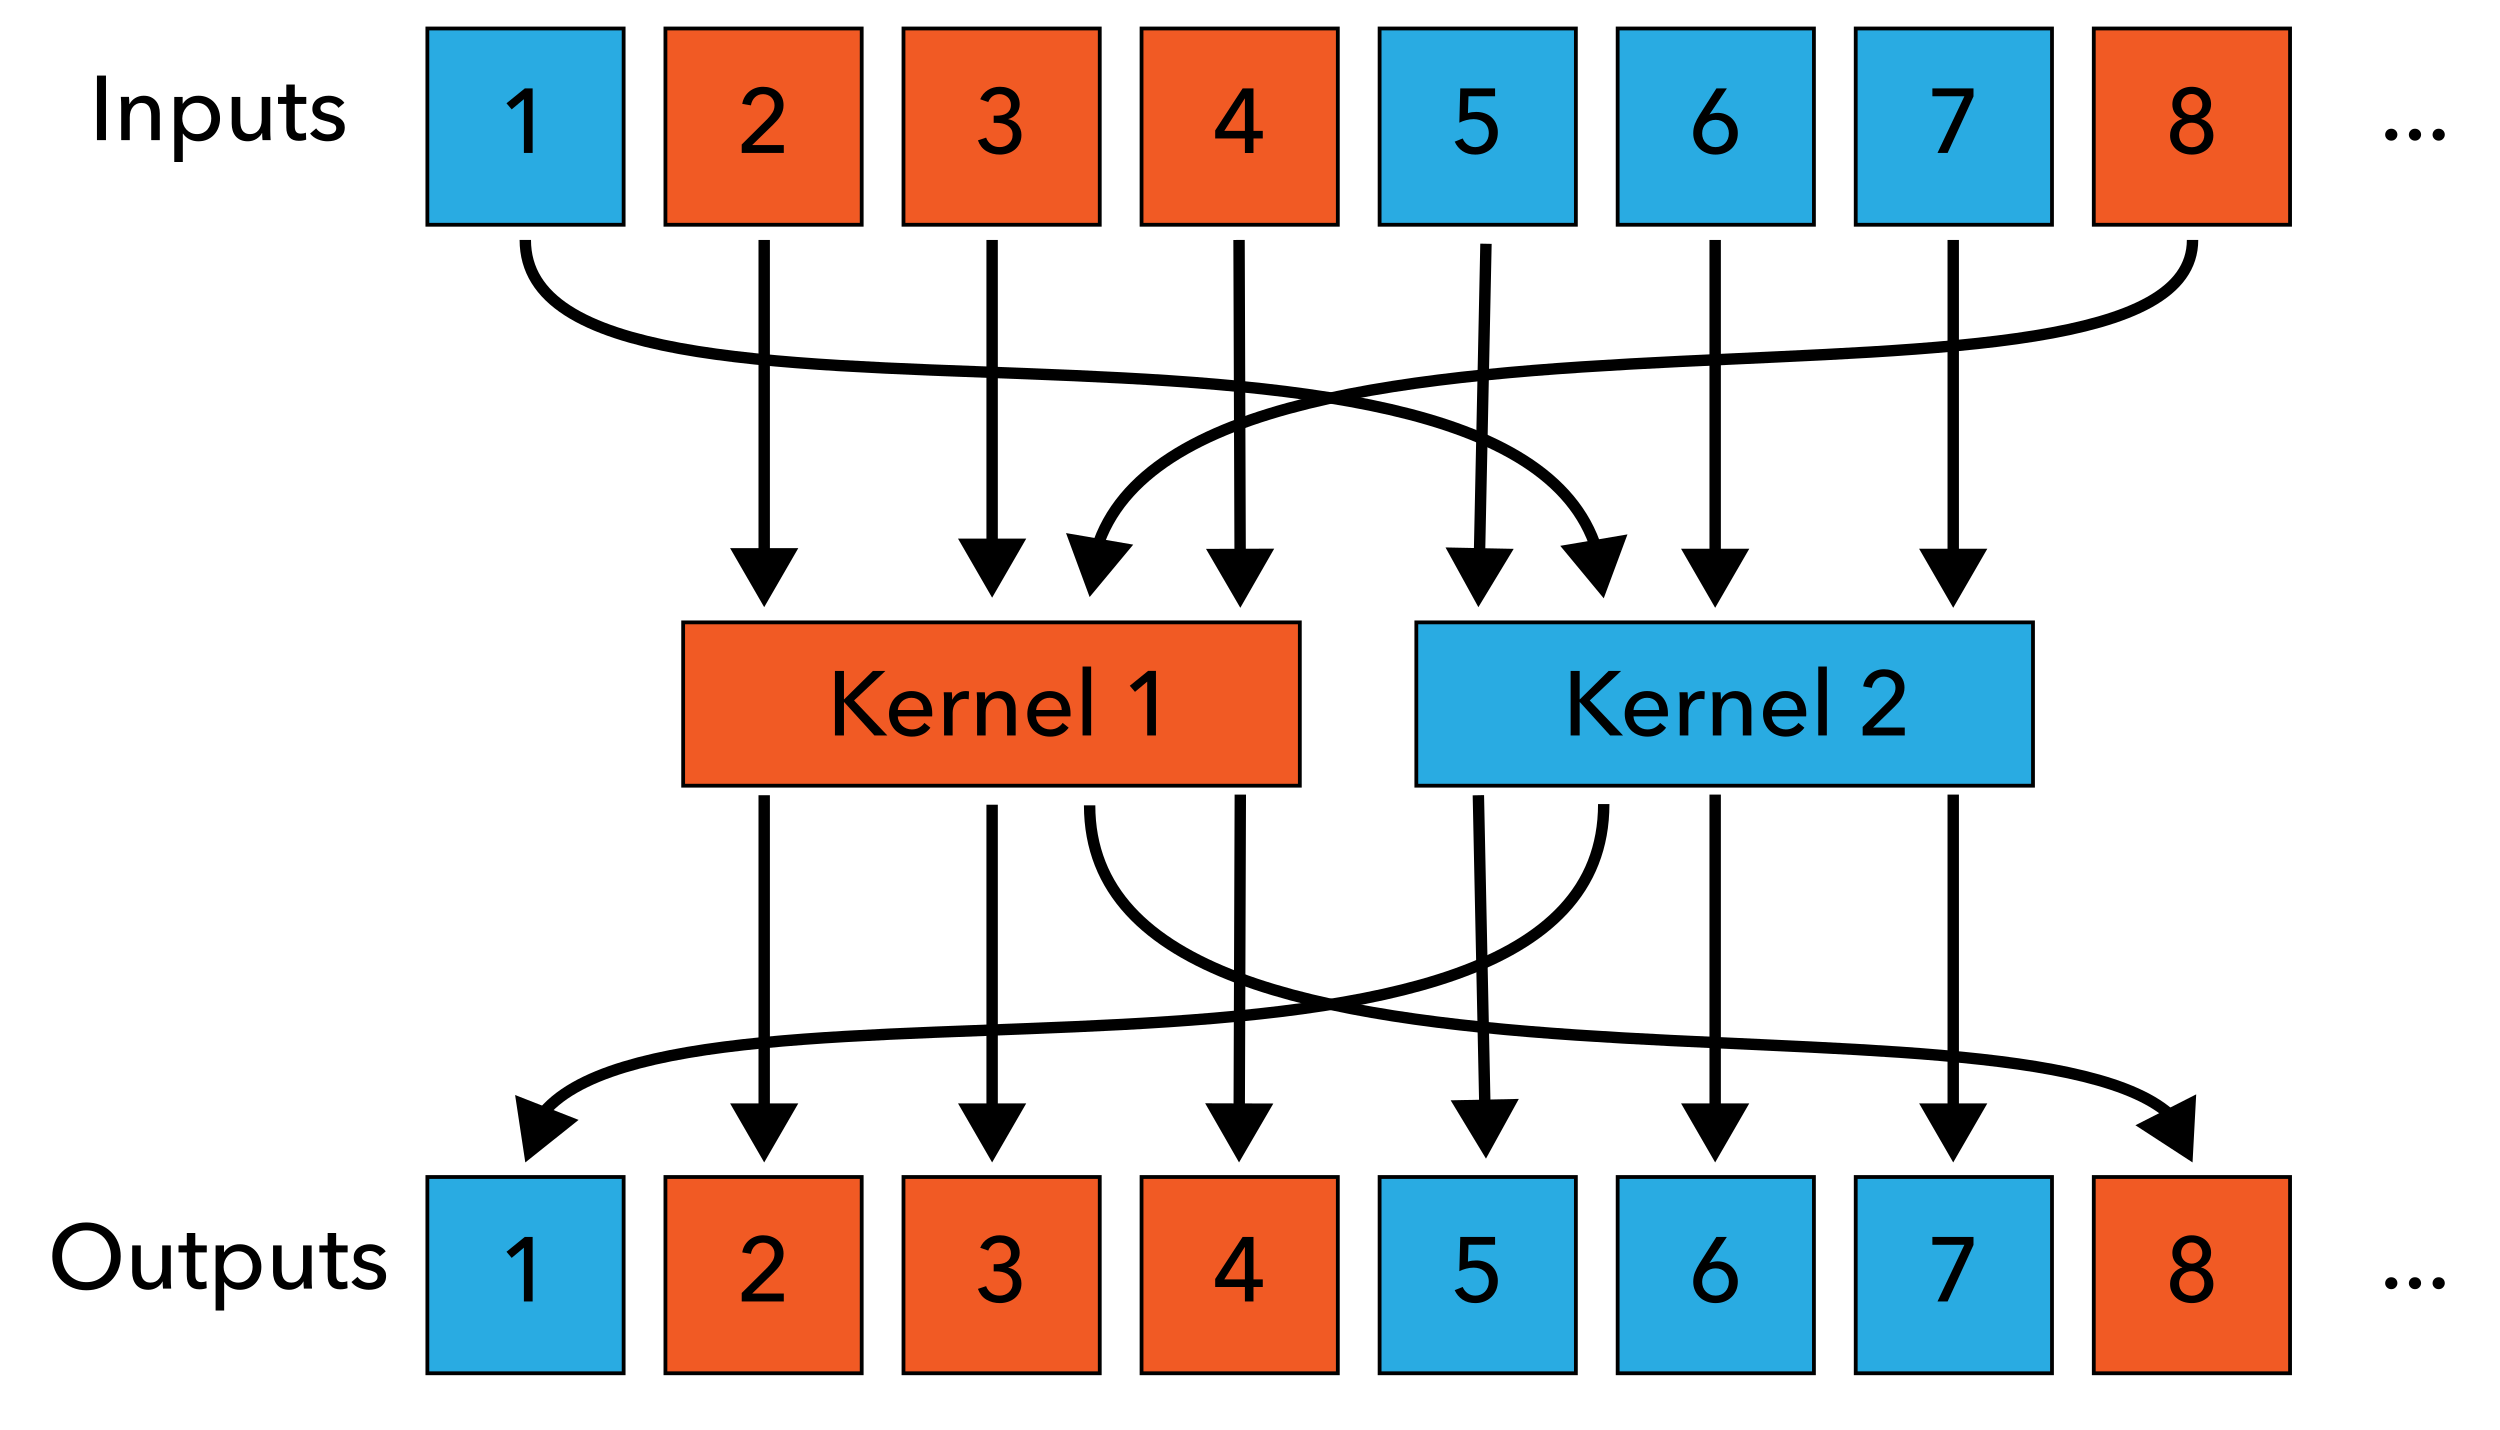 <svg xmlns="http://www.w3.org/2000/svg" xmlns:xlink="http://www.w3.org/1999/xlink" id="Layer_1" x="0" y="0" version="1.1" viewBox="0 0 1974.3 1129" style="enable-background:new 0 0 1974.3 1129" xml:space="preserve"><style type="text/css">.st0{fill:#29abe2}.st1{fill:#f15a24}.st2{fill:none;stroke:#000;stroke-width:9;stroke-miterlimit:10}</style><g><rect width="155" height="155" x="337.5" y="22.5" class="st0"/><path d="M491,24v152H339V24H491 M494,21H336v158h158V21L494,21z"/></g><g><path d="M420.64,120.8h-6.91V78.32l-9.65,8.06l-4.1-4.82l14.46-11.74h6.2V120.8z"/></g><g><rect width="155" height="155" x="525.5" y="22.5" class="st1"/><path d="M679,24v152H527V24H679 M682,21H524v158h158V21L682,21z"/></g><g><path d="M619.01,120.8h-33.26v-6.7l20.3-20.16c1.54-1.58,2.86-3.24,3.96-4.97c1.1-1.73,1.66-3.67,1.66-5.83 c0-1.34-0.24-2.56-0.72-3.64c-0.48-1.08-1.13-2-1.94-2.77c-0.82-0.77-1.78-1.36-2.88-1.76c-1.1-0.41-2.28-0.61-3.53-0.61 c-2.59,0-4.73,0.83-6.41,2.48c-1.68,1.66-2.74,3.78-3.17,6.37l-6.84-1.15c0.29-1.92,0.9-3.71,1.84-5.36 c0.94-1.66,2.12-3.1,3.56-4.32s3.11-2.17,5-2.84c1.9-0.67,3.92-1.01,6.08-1.01c2.11,0,4.14,0.31,6.08,0.94 c1.94,0.62,3.66,1.54,5.15,2.74c1.49,1.2,2.68,2.71,3.56,4.54c0.89,1.82,1.33,3.91,1.33,6.26c0,1.63-0.22,3.14-0.65,4.54 c-0.43,1.39-1.02,2.71-1.76,3.96c-0.74,1.25-1.62,2.44-2.63,3.56c-1.01,1.13-2.06,2.24-3.17,3.35l-16.56,16.13h24.98V120.8z"/></g><g><rect width="155" height="155" x="713.5" y="22.5" class="st1"/><path d="M867,24v152H715V24H867 M870,21H712v158h158V21L870,21z"/></g><g><path d="M784.76,91.35h2.23c1.44,0,2.84-0.13,4.21-0.4c1.37-0.27,2.58-0.72,3.64-1.37c1.06-0.65,1.91-1.53,2.56-2.64 s0.97-2.48,0.97-4.12c0-1.3-0.24-2.47-0.72-3.51c-0.48-1.04-1.14-1.92-1.98-2.64c-0.84-0.72-1.8-1.29-2.88-1.7 c-1.08-0.41-2.22-0.62-3.42-0.62c-2.16,0-4,0.55-5.51,1.66c-1.51,1.1-2.65,2.64-3.42,4.61l-6.34-2.23 c1.25-3.07,3.25-5.48,6.01-7.24c2.76-1.75,5.94-2.63,9.54-2.63c2.11,0,4.12,0.3,6.01,0.9c1.9,0.6,3.56,1.48,4.98,2.63 c1.42,1.15,2.55,2.6,3.38,4.33c0.83,1.73,1.25,3.73,1.25,5.98c0,1.44-0.23,2.79-0.68,4.04c-0.46,1.25-1.08,2.38-1.87,3.39 c-0.79,1.01-1.74,1.88-2.84,2.6c-1.1,0.72-2.3,1.25-3.6,1.59v0.14c1.49,0.29,2.87,0.79,4.14,1.51c1.27,0.72,2.36,1.62,3.28,2.7 c0.91,1.08,1.63,2.31,2.16,3.7c0.53,1.39,0.79,2.9,0.79,4.53c0,2.54-0.48,4.78-1.43,6.72c-0.95,1.94-2.21,3.56-3.78,4.85 c-1.57,1.29-3.39,2.28-5.45,2.95c-2.06,0.67-4.18,1.01-6.34,1.01c-4.03,0-7.58-0.91-10.66-2.74c-3.07-1.82-5.3-4.66-6.7-8.5 l6.48-2.16c0.77,2.21,2.08,4.01,3.92,5.4c1.85,1.39,4.12,2.09,6.8,2.09c1.3,0,2.56-0.2,3.78-0.61c1.22-0.41,2.31-1.02,3.28-1.84 c0.96-0.82,1.73-1.82,2.3-3.02c0.58-1.2,0.86-2.62,0.86-4.25c0-1.77-0.38-3.26-1.15-4.46c-0.77-1.2-1.76-2.17-2.99-2.92 c-1.22-0.74-2.6-1.27-4.14-1.58c-1.54-0.31-3.05-0.47-4.54-0.47h-2.16V91.35z"/></g><g><rect width="155" height="155" x="901.5" y="22.5" class="st1"/><path d="M1055,24v152H903V24H1055 M1058,21H900v158h158V21L1058,21z"/></g><g><path d="M989.9,103.37h7.34v5.98h-7.34v11.45h-6.77v-11.45h-23.47v-6.34l21.67-33.19h8.57V103.37z M983.13,77.81h-0.14 l-16.13,25.56h16.27V77.81z"/></g><g><rect width="155" height="155" x="1089.5" y="22.5" class="st0"/><path d="M1243,24v152h-152V24H1243 M1246,21h-158v158h158V21L1246,21z"/></g><g><path d="M1180.71,76.01h-21.02l-0.43,13.33c0.96-0.34,2.03-0.58,3.2-0.73c1.18-0.15,2.29-0.22,3.35-0.22c2.45,0,4.72,0.37,6.8,1.12 c2.09,0.75,3.89,1.82,5.4,3.21c1.51,1.4,2.7,3.09,3.56,5.09c0.86,2,1.3,4.22,1.3,6.67c0,2.69-0.46,5.12-1.37,7.29 c-0.91,2.16-2.16,4-3.74,5.52c-1.58,1.52-3.46,2.69-5.62,3.54c-2.16,0.84-4.51,1.26-7.06,1.26c-3.98,0-7.34-0.92-10.08-2.77 c-2.74-1.85-4.8-4.33-6.19-7.45l6.34-2.52c0.82,2.06,2.1,3.72,3.85,4.97c1.75,1.25,3.78,1.87,6.08,1.87c1.49,0,2.88-0.26,4.18-0.79 c1.29-0.53,2.42-1.27,3.38-2.23c0.96-0.96,1.72-2.11,2.27-3.46c0.55-1.34,0.83-2.83,0.83-4.46c0-1.92-0.32-3.59-0.97-5 c-0.65-1.42-1.53-2.58-2.63-3.49c-1.1-0.91-2.38-1.58-3.82-2.02s-2.95-0.65-4.54-0.65c-1.92,0-3.89,0.26-5.9,0.79 c-2.02,0.53-3.82,1.2-5.4,2.02l0.72-27.07h27.5V76.01z"/></g><g><rect width="155" height="155" x="1277.5" y="22.5" class="st0"/><path d="M1431,24v152h-152V24H1431 M1434,21h-158v158h158V21L1434,21z"/></g><g><path d="M1350.06,90.34l0.07,0.14c0.72-0.43,1.68-0.77,2.88-1.01c1.2-0.24,2.35-0.36,3.46-0.36c2.21,0,4.29,0.4,6.23,1.19 s3.64,1.9,5.08,3.31c1.44,1.42,2.57,3.11,3.38,5.08c0.82,1.97,1.22,4.1,1.22,6.41c0,2.54-0.44,4.86-1.33,6.95s-2.12,3.88-3.71,5.36 c-1.58,1.49-3.45,2.64-5.58,3.46c-2.14,0.82-4.45,1.22-6.95,1.22c-2.54,0-4.9-0.42-7.05-1.26c-2.16-0.84-4.02-2-5.58-3.49 c-1.56-1.49-2.79-3.26-3.67-5.33c-0.89-2.06-1.33-4.29-1.33-6.7c0-2.78,0.46-5.3,1.37-7.56c0.91-2.26,2.11-4.56,3.6-6.91 l13.32-21.02h8.28L1350.06,90.34z M1344.22,105.39c0,1.49,0.25,2.89,0.76,4.21c0.5,1.32,1.22,2.46,2.16,3.42 c0.94,0.96,2.05,1.73,3.35,2.3c1.3,0.58,2.74,0.86,4.32,0.86s3.01-0.26,4.29-0.79c1.27-0.53,2.38-1.28,3.31-2.27 c0.94-0.98,1.66-2.14,2.16-3.46c0.5-1.32,0.76-2.77,0.76-4.36c0-1.54-0.25-2.95-0.76-4.25s-1.2-2.42-2.09-3.38 c-0.89-0.96-1.98-1.7-3.28-2.23c-1.3-0.53-2.74-0.79-4.32-0.79s-3.04,0.26-4.36,0.79c-1.32,0.53-2.45,1.27-3.38,2.23 c-0.94,0.96-1.66,2.09-2.16,3.38C1344.48,102.37,1344.22,103.81,1344.22,105.39z"/></g><g><rect width="155" height="155" x="1465.5" y="22.5" class="st0"/><path d="M1619,24v152h-152V24H1619 M1622,21h-158v158h158V21L1622,21z"/></g><g><path d="M1558.51,76.16l-20.45,44.64h-7.99l21.24-44.78h-25.27v-6.19h32.47V76.16z"/></g><g><rect width="155" height="155" x="1653.5" y="22.5" class="st1"/><g><path d="M1807,24v152h-152V24H1807 M1810,21h-158v158h158V21L1810,21z"/></g></g><g><path d="M1738.3,93.94c1.34,0.34,2.6,0.9,3.78,1.69c1.18,0.79,2.2,1.74,3.06,2.84c0.87,1.1,1.55,2.38,2.05,3.82 s0.76,2.98,0.76,4.61c0,2.4-0.46,4.54-1.37,6.41c-0.91,1.87-2.15,3.46-3.71,4.75c-1.56,1.3-3.37,2.29-5.44,2.99 c-2.06,0.7-4.25,1.04-6.55,1.04c-2.3,0-4.5-0.35-6.59-1.04s-3.91-1.69-5.47-2.99c-1.56-1.3-2.8-2.88-3.71-4.75 c-0.91-1.87-1.37-4.01-1.37-6.41c0-1.68,0.25-3.24,0.76-4.68c0.5-1.44,1.2-2.71,2.09-3.82c0.89-1.1,1.92-2.03,3.1-2.77 c1.18-0.74,2.41-1.31,3.71-1.69V93.8c-2.3-0.82-4.19-2.21-5.65-4.18c-1.46-1.97-2.2-4.37-2.2-7.2c0-2.11,0.41-4.02,1.22-5.72 c0.82-1.7,1.92-3.17,3.31-4.39c1.39-1.22,3.01-2.16,4.86-2.81c1.85-0.65,3.83-0.97,5.94-0.97c2.06,0,4.03,0.32,5.9,0.97 c1.87,0.65,3.49,1.56,4.86,2.74c1.37,1.18,2.46,2.62,3.28,4.32c0.81,1.7,1.22,3.61,1.22,5.72c0,2.78-0.73,5.21-2.2,7.27 c-1.46,2.06-3.35,3.48-5.65,4.25V93.94z M1720.87,106.54c0,1.44,0.24,2.76,0.72,3.96c0.48,1.2,1.16,2.22,2.05,3.06 c0.89,0.84,1.94,1.5,3.17,1.98c1.22,0.48,2.58,0.72,4.07,0.72c1.44,0,2.77-0.24,4-0.72c1.22-0.48,2.27-1.14,3.13-1.98 c0.86-0.84,1.55-1.86,2.05-3.06c0.5-1.2,0.76-2.52,0.76-3.96c0-1.39-0.25-2.68-0.76-3.85c-0.5-1.18-1.19-2.2-2.05-3.06 c-0.86-0.86-1.91-1.54-3.13-2.02c-1.22-0.48-2.56-0.72-4-0.72c-1.44,0-2.77,0.24-4,0.72c-1.22,0.48-2.28,1.15-3.17,2.02 c-0.89,0.86-1.58,1.88-2.09,3.06C1721.12,103.87,1720.87,105.15,1720.87,106.54z M1722.46,82.6c0,1.16,0.21,2.24,0.62,3.25 c0.41,1.01,0.99,1.89,1.74,2.64s1.64,1.34,2.67,1.77c1.04,0.43,2.16,0.65,3.36,0.65c1.16,0,2.24-0.22,3.25-0.65s1.9-1.02,2.67-1.77 c0.77-0.75,1.37-1.63,1.81-2.64c0.43-1.01,0.65-2.1,0.65-3.25c0-1.21-0.23-2.33-0.69-3.36c-0.46-1.04-1.06-1.93-1.81-2.68 c-0.75-0.75-1.63-1.33-2.64-1.73c-1.01-0.41-2.1-0.62-3.25-0.62c-1.21,0-2.33,0.21-3.36,0.62c-1.04,0.41-1.93,0.99-2.67,1.73 s-1.33,1.64-1.74,2.68C1722.66,80.28,1722.46,81.4,1722.46,82.6z"/></g><g><path d="M83.69,110.66h-7.13V59.68h7.13V110.66z"/><path d="M101.84,76.53c0.1,0.86,0.17,1.84,0.22,2.92c0.05,1.08,0.07,1.98,0.07,2.7h0.22c0.43-0.91,1.02-1.76,1.76-2.56 c0.74-0.79,1.6-1.49,2.56-2.09c0.96-0.6,2.02-1.07,3.17-1.4c1.15-0.33,2.35-0.5,3.6-0.5c2.21,0,4.1,0.37,5.69,1.12 c1.58,0.75,2.9,1.74,3.96,2.99c1.06,1.25,1.84,2.71,2.34,4.39c0.5,1.68,0.76,3.48,0.76,5.4v21.17h-6.77V91.72 c0-1.39-0.11-2.71-0.32-3.96c-0.22-1.25-0.61-2.35-1.19-3.31c-0.58-0.96-1.37-1.73-2.38-2.3c-1.01-0.58-2.3-0.86-3.89-0.86 c-2.69,0-4.88,1.02-6.59,3.06c-1.7,2.04-2.56,4.76-2.56,8.17v18.14h-6.77V83.87c0-0.91-0.02-2.09-0.07-3.53 c-0.05-1.44-0.12-2.71-0.22-3.82H101.84z"/><path d="M144.39,127.94h-6.77V76.53h6.62v5.33h0.22c1.1-1.82,2.72-3.32,4.85-4.5c2.13-1.18,4.61-1.76,7.43-1.76 c2.54,0,4.85,0.46,6.93,1.37c2.08,0.91,3.88,2.18,5.39,3.82c1.51,1.63,2.67,3.54,3.48,5.72c0.81,2.18,1.22,4.52,1.22,7.02 c0,2.5-0.41,4.85-1.22,7.06c-0.81,2.21-1.96,4.13-3.45,5.76c-1.48,1.63-3.28,2.92-5.39,3.85c-2.11,0.94-4.48,1.4-7.11,1.4 c-2.44,0-4.74-0.53-6.9-1.58c-2.16-1.06-3.86-2.54-5.1-4.46h-0.22V127.94z M166.85,93.52c0-1.58-0.24-3.12-0.72-4.61 c-0.48-1.49-1.2-2.81-2.16-3.96c-0.96-1.15-2.15-2.06-3.56-2.74c-1.42-0.67-3.06-1.01-4.93-1.01c-1.73,0-3.3,0.34-4.72,1.01 c-1.42,0.67-2.63,1.58-3.64,2.74c-1.01,1.15-1.79,2.47-2.34,3.96c-0.55,1.49-0.83,3.05-0.83,4.68c0,1.63,0.28,3.19,0.83,4.68 c0.55,1.49,1.33,2.8,2.34,3.92c1.01,1.13,2.22,2.03,3.64,2.7c1.42,0.67,2.99,1.01,4.72,1.01c1.87,0,3.52-0.35,4.93-1.04 c1.42-0.7,2.6-1.62,3.56-2.77c0.96-1.15,1.68-2.47,2.16-3.96C166.61,96.64,166.85,95.11,166.85,93.52z"/><path d="M207.31,110.66c-0.1-0.86-0.17-1.84-0.22-2.92c-0.05-1.08-0.07-1.98-0.07-2.7h-0.14c-0.86,1.83-2.32,3.37-4.36,4.64 c-2.04,1.27-4.31,1.91-6.8,1.91c-2.21,0-4.12-0.36-5.72-1.08c-1.61-0.72-2.93-1.72-3.96-2.99c-1.03-1.27-1.8-2.75-2.3-4.43 c-0.5-1.68-0.76-3.48-0.76-5.4V76.53h6.77v18.86c0,1.39,0.11,2.73,0.32,4c0.22,1.27,0.61,2.39,1.19,3.35 c0.58,0.96,1.37,1.73,2.38,2.3c1.01,0.58,2.3,0.86,3.89,0.86c2.74,0,4.94-1.02,6.62-3.06c1.68-2.04,2.52-4.76,2.52-8.17V76.53h6.77 v26.78c0,0.91,0.02,2.09,0.07,3.53c0.05,1.44,0.12,2.71,0.22,3.82H207.31z"/><path d="M241.87,82.07h-9.07V99.8c0,2.06,0.38,3.53,1.15,4.41c0.77,0.89,1.99,1.33,3.67,1.33c0.62,0,1.3-0.07,2.02-0.2 c0.72-0.13,1.37-0.33,1.94-0.59l0.22,5.54c-0.82,0.29-1.72,0.52-2.7,0.68c-0.98,0.17-2,0.25-3.06,0.25c-3.22,0-5.68-0.89-7.38-2.66 c-1.7-1.78-2.56-4.44-2.56-7.99v-18.5h-6.55v-5.54h6.55v-9.79h6.7v9.79h9.07V82.07z"/><path d="M267.29,85.17c-0.77-1.25-1.85-2.27-3.24-3.06c-1.39-0.79-2.95-1.19-4.68-1.19c-0.77,0-1.54,0.08-2.3,0.25 c-0.77,0.17-1.45,0.43-2.05,0.79c-0.6,0.36-1.08,0.82-1.44,1.37c-0.36,0.55-0.54,1.24-0.54,2.05c0,1.44,0.65,2.51,1.94,3.2 c1.3,0.7,3.24,1.33,5.83,1.91c1.63,0.38,3.14,0.84,4.54,1.37c1.39,0.53,2.6,1.19,3.64,1.98c1.03,0.79,1.84,1.74,2.41,2.84 c0.58,1.1,0.86,2.4,0.86,3.89c0,2.02-0.38,3.72-1.15,5.11c-0.77,1.39-1.79,2.53-3.06,3.42c-1.27,0.89-2.72,1.52-4.36,1.91 c-1.63,0.38-3.31,0.58-5.04,0.58c-2.59,0-5.12-0.5-7.6-1.51c-2.47-1.01-4.52-2.54-6.16-4.61l4.82-4.1 c0.91,1.34,2.17,2.47,3.78,3.38c1.61,0.91,3.37,1.37,5.29,1.37c0.86,0,1.69-0.08,2.48-0.25c0.79-0.17,1.51-0.44,2.16-0.83 c0.65-0.38,1.16-0.89,1.55-1.51c0.38-0.62,0.58-1.42,0.58-2.38c0-1.58-0.76-2.76-2.27-3.53c-1.51-0.77-3.73-1.49-6.66-2.16 c-1.15-0.29-2.32-0.64-3.49-1.04c-1.18-0.41-2.24-0.97-3.2-1.69c-0.96-0.72-1.74-1.62-2.34-2.7c-0.6-1.08-0.9-2.41-0.9-4 c0-1.82,0.37-3.4,1.12-4.72c0.74-1.32,1.72-2.4,2.92-3.24c1.2-0.84,2.57-1.46,4.1-1.87c1.54-0.41,3.12-0.61,4.75-0.61 c2.45,0,4.81,0.48,7.09,1.44c2.28,0.96,4.04,2.35,5.29,4.18L267.29,85.17z"/></g><g><path d="M1893.26,106.34c0,1.25-0.46,2.35-1.37,3.31c-0.91,0.96-2.06,1.44-3.46,1.44c-1.34,0-2.48-0.47-3.42-1.4 s-1.4-2.03-1.4-3.28c0-1.3,0.46-2.41,1.37-3.35s2.06-1.4,3.46-1.4c1.39,0,2.54,0.46,3.46,1.37 C1892.81,103.94,1893.26,105.04,1893.26,106.34z"/><path d="M1911.98,106.34c0,1.25-0.46,2.35-1.37,3.31c-0.91,0.96-2.06,1.44-3.46,1.44c-1.34,0-2.48-0.47-3.42-1.4 s-1.4-2.03-1.4-3.28c0-1.3,0.46-2.41,1.37-3.35c0.91-0.94,2.06-1.4,3.46-1.4c1.39,0,2.54,0.46,3.46,1.37 C1911.53,103.94,1911.98,105.04,1911.98,106.34z"/><path d="M1930.7,106.34c0,1.25-0.46,2.35-1.37,3.31c-0.91,0.96-2.06,1.44-3.46,1.44c-1.34,0-2.48-0.47-3.42-1.4s-1.4-2.03-1.4-3.28 c0-1.3,0.46-2.41,1.37-3.35s2.06-1.4,3.46-1.4c1.39,0,2.54,0.46,3.46,1.37C1930.25,103.94,1930.7,105.04,1930.7,106.34z"/></g><g><path d="M1893.26,1013.34c0,1.25-0.46,2.35-1.37,3.31c-0.91,0.96-2.06,1.44-3.46,1.44c-1.34,0-2.48-0.47-3.42-1.4 c-0.94-0.94-1.4-2.03-1.4-3.28c0-1.3,0.46-2.41,1.37-3.35c0.91-0.94,2.06-1.4,3.46-1.4c1.39,0,2.54,0.46,3.46,1.37 C1892.81,1010.94,1893.26,1012.04,1893.26,1013.34z"/><path d="M1911.98,1013.34c0,1.25-0.46,2.35-1.37,3.31c-0.91,0.96-2.06,1.44-3.46,1.44c-1.34,0-2.48-0.47-3.42-1.4 c-0.94-0.94-1.4-2.03-1.4-3.28c0-1.3,0.46-2.41,1.37-3.35c0.91-0.94,2.06-1.4,3.46-1.4c1.39,0,2.54,0.46,3.46,1.37 C1911.53,1010.94,1911.98,1012.04,1911.98,1013.34z"/><path d="M1930.7,1013.34c0,1.25-0.46,2.35-1.37,3.31c-0.91,0.96-2.06,1.44-3.46,1.44c-1.34,0-2.48-0.47-3.42-1.4 c-0.94-0.94-1.4-2.03-1.4-3.28c0-1.3,0.46-2.41,1.37-3.35c0.91-0.94,2.06-1.4,3.46-1.4c1.39,0,2.54,0.46,3.46,1.37 C1930.25,1010.94,1930.7,1012.04,1930.7,1013.34z"/></g><g><rect width="487" height="129" x="1118.5" y="491.5" class="st0"/><g><path d="M1604,493v126h-484V493H1604 M1607,490h-490v132h490V490L1607,490z"/></g></g><g><path d="M1247.5,552.29h0.14l22.75-22.46h9.86l-24.77,23.33l26.28,27.65h-10.22l-23.9-26.35h-0.14v26.35h-7.13v-50.98h7.13V552.29z"/><path d="M1317.2,563.45c0,0.38,0,0.77,0,1.15c0,0.38-0.02,0.77-0.07,1.15h-27.14c0.05,1.43,0.37,2.78,0.97,4.04 c0.6,1.26,1.4,2.36,2.41,3.29s2.17,1.66,3.49,2.18c1.32,0.52,2.72,0.79,4.21,0.79c2.3,0,4.29-0.5,5.98-1.51 c1.68-1.01,3-2.23,3.96-3.67l4.75,3.82c-1.82,2.42-3.97,4.2-6.44,5.34c-2.47,1.14-5.22,1.71-8.24,1.71c-2.59,0-4.99-0.43-7.2-1.3 c-2.21-0.86-4.1-2.08-5.69-3.64c-1.58-1.56-2.83-3.44-3.74-5.65s-1.37-4.66-1.37-7.34c0-2.64,0.44-5.08,1.33-7.31 c0.89-2.23,2.13-4.14,3.71-5.72c1.59-1.58,3.46-2.82,5.63-3.71s4.5-1.33,7-1.33c2.5,0,4.77,0.41,6.82,1.22 c2.04,0.82,3.78,1.99,5.2,3.53c1.42,1.54,2.51,3.4,3.28,5.58S1317.2,560.71,1317.2,563.45z M1310.29,560.71 c-0.05-1.34-0.28-2.6-0.68-3.78c-0.41-1.18-1.01-2.2-1.8-3.06c-0.79-0.86-1.78-1.55-2.95-2.05c-1.18-0.5-2.56-0.76-4.14-0.76 c-1.44,0-2.8,0.25-4.07,0.76c-1.27,0.5-2.38,1.19-3.31,2.05c-0.94,0.87-1.71,1.88-2.3,3.06c-0.6,1.18-0.95,2.44-1.04,3.78H1310.29z"/><path d="M1326.49,550.49c-0.05-1.44-0.12-2.71-0.22-3.82h6.41c0.1,0.86,0.17,1.86,0.22,2.99c0.05,1.13,0.07,2.05,0.07,2.77h0.22 c0.96-2.02,2.36-3.64,4.21-4.86c1.85-1.22,3.92-1.84,6.23-1.84c1.06,0,1.94,0.1,2.66,0.29l-0.29,6.26 c-0.96-0.24-1.99-0.36-3.1-0.36c-1.63,0-3.05,0.3-4.25,0.9c-1.2,0.6-2.2,1.4-2.99,2.41c-0.79,1.01-1.38,2.17-1.76,3.49 c-0.38,1.32-0.58,2.7-0.58,4.14v17.93h-6.77v-26.78C1326.56,553.1,1326.53,551.93,1326.49,550.49z"/><path d="M1358.74,546.67c0.1,0.86,0.17,1.84,0.22,2.92s0.07,1.98,0.07,2.7h0.22c0.43-0.91,1.02-1.76,1.76-2.55 c0.74-0.79,1.6-1.49,2.56-2.09c0.96-0.6,2.02-1.07,3.17-1.4s2.35-0.5,3.6-0.5c2.21,0,4.1,0.37,5.69,1.12 c1.58,0.75,2.9,1.74,3.96,2.99c1.05,1.25,1.84,2.71,2.34,4.39s0.76,3.48,0.76,5.4v21.17h-6.77v-18.94c0-1.39-0.11-2.71-0.32-3.96 c-0.22-1.25-0.61-2.35-1.19-3.31c-0.58-0.96-1.37-1.73-2.38-2.3c-1.01-0.58-2.3-0.86-3.89-0.86c-2.69,0-4.88,1.02-6.59,3.06 c-1.7,2.04-2.55,4.76-2.55,8.17v18.14h-6.77v-26.78c0-0.91-0.02-2.09-0.07-3.53c-0.05-1.44-0.12-2.71-0.22-3.82H1358.74z"/><path d="M1426.42,563.45c0,0.38,0,0.77,0,1.15c0,0.38-0.02,0.77-0.07,1.15h-27.14c0.05,1.43,0.37,2.78,0.97,4.04 c0.6,1.26,1.4,2.36,2.41,3.29s2.17,1.66,3.49,2.18c1.32,0.52,2.72,0.79,4.21,0.79c2.3,0,4.29-0.5,5.98-1.51 c1.68-1.01,3-2.23,3.96-3.67l4.75,3.82c-1.82,2.42-3.97,4.2-6.44,5.34c-2.47,1.14-5.22,1.71-8.24,1.71c-2.59,0-4.99-0.43-7.2-1.3 c-2.21-0.86-4.1-2.08-5.69-3.64c-1.58-1.56-2.83-3.44-3.74-5.65s-1.37-4.66-1.37-7.34c0-2.64,0.44-5.08,1.33-7.31 c0.89-2.23,2.13-4.14,3.71-5.72c1.59-1.58,3.46-2.82,5.63-3.71s4.5-1.33,7-1.33c2.5,0,4.77,0.41,6.82,1.22 c2.04,0.82,3.78,1.99,5.2,3.53c1.42,1.54,2.51,3.4,3.28,5.58S1426.42,560.71,1426.42,563.45z M1419.51,560.71 c-0.05-1.34-0.28-2.6-0.68-3.78c-0.41-1.18-1.01-2.2-1.8-3.06c-0.79-0.86-1.78-1.55-2.95-2.05c-1.18-0.5-2.56-0.76-4.14-0.76 c-1.44,0-2.8,0.25-4.07,0.76c-1.27,0.5-2.38,1.19-3.31,2.05c-0.94,0.87-1.71,1.88-2.3,3.06c-0.6,1.18-0.95,2.44-1.04,3.78H1419.51z"/><path d="M1442.69,580.8h-6.77v-54.43h6.77V580.8z"/><path d="M1504.25,580.8h-33.26v-6.7l20.3-20.16c1.54-1.58,2.86-3.24,3.96-4.97c1.1-1.73,1.66-3.67,1.66-5.83 c0-1.34-0.24-2.56-0.72-3.64c-0.48-1.08-1.13-2-1.94-2.77c-0.82-0.77-1.78-1.36-2.88-1.76c-1.1-0.41-2.28-0.61-3.53-0.61 c-2.59,0-4.73,0.83-6.41,2.48c-1.68,1.66-2.74,3.78-3.17,6.37l-6.84-1.15c0.29-1.92,0.9-3.71,1.84-5.37 c0.94-1.66,2.12-3.1,3.56-4.32c1.44-1.22,3.11-2.17,5-2.84c1.9-0.67,3.92-1.01,6.08-1.01c2.11,0,4.14,0.31,6.08,0.94 c1.94,0.62,3.66,1.54,5.15,2.74c1.49,1.2,2.67,2.71,3.56,4.54c0.89,1.82,1.33,3.91,1.33,6.26c0,1.63-0.22,3.14-0.65,4.54 c-0.43,1.39-1.02,2.71-1.76,3.96c-0.75,1.25-1.62,2.44-2.63,3.56c-1.01,1.13-2.06,2.25-3.17,3.35l-16.56,16.13h24.98V580.8z"/></g><g><g><path d="M414.84,189.5c0,191,772.86,9.03,846.1,244.64" class="st2"/><g><polygon points="1232.15 431.04 1266.5 472.5 1285.24 422.02"/></g></g></g><g><g><line x1="1173.5" x2="1168.31" y1="192.5" y2="440.76" class="st2"/><g><polygon points="1141.55 432.32 1167.5 479.5 1195.39 433.44"/></g></g></g><g><g><line x1="1354.5" x2="1354.5" y1="189.5" y2="441.25" class="st2"/><g><polygon points="1327.57 433.37 1354.5 480 1381.43 433.37"/></g></g></g><g><g><line x1="1542.5" x2="1542.5" y1="189.5" y2="441.25" class="st2"/><g><polygon points="1515.57 433.37 1542.5 480 1569.43 433.37"/></g></g></g><g><g><line x1="603.5" x2="603.5" y1="189.5" y2="440.75" class="st2"/><g><polygon points="576.57 432.87 603.5 479.5 630.43 432.87"/></g></g></g><g><g><line x1="783.5" x2="783.5" y1="189.5" y2="433.25" class="st2"/><g><polygon points="756.57 425.37 783.5 472 810.43 425.37"/></g></g></g><g><g><line x1="978.5" x2="979.37" y1="189.5" y2="441.25" class="st2"/><g><polygon points="952.41 433.46 979.5 480 1006.27 433.28"/></g></g></g><g><g><path d="M1731.5,189.5c0,168.65-790.76,5.93-865.37,243.66" class="st2"/><g><polygon points="841.86 420.98 860.5 471.5 894.93 430.1"/></g></g></g><g><rect width="487" height="129" x="539.5" y="491.5" class="st1"/><path d="M1025,493v126H541V493H1025 M1028,490H538v132h490V490L1028,490z"/></g><g><path d="M666.5,552.29h0.14l22.75-22.46h9.86l-24.77,23.33l26.28,27.65h-10.22l-23.9-26.35h-0.14v26.35h-7.13v-50.98h7.13V552.29z"/><path d="M736.2,563.45c0,0.38,0,0.77,0,1.15c0,0.38-0.02,0.77-0.07,1.15h-27.14c0.05,1.43,0.37,2.78,0.97,4.04 c0.6,1.26,1.4,2.36,2.41,3.29s2.17,1.66,3.49,2.18c1.32,0.52,2.72,0.79,4.21,0.79c2.3,0,4.29-0.5,5.98-1.51 c1.68-1.01,3-2.23,3.96-3.67l4.75,3.82c-1.82,2.42-3.97,4.2-6.44,5.34c-2.47,1.14-5.22,1.71-8.24,1.71c-2.59,0-4.99-0.43-7.2-1.3 c-2.21-0.86-4.1-2.08-5.69-3.64c-1.58-1.56-2.83-3.44-3.74-5.65c-0.91-2.21-1.37-4.66-1.37-7.34c0-2.64,0.44-5.08,1.33-7.31 c0.89-2.23,2.13-4.14,3.72-5.72c1.59-1.58,3.46-2.82,5.63-3.71s4.5-1.33,7-1.33c2.5,0,4.77,0.41,6.82,1.22 c2.04,0.82,3.78,1.99,5.2,3.53c1.42,1.54,2.51,3.4,3.28,5.58S736.2,560.71,736.2,563.45z M729.29,560.71 c-0.05-1.34-0.28-2.6-0.68-3.78c-0.41-1.18-1.01-2.2-1.8-3.06c-0.79-0.86-1.78-1.55-2.95-2.05c-1.18-0.5-2.56-0.76-4.14-0.76 c-1.44,0-2.8,0.25-4.07,0.76c-1.27,0.5-2.38,1.19-3.31,2.05c-0.94,0.87-1.7,1.88-2.3,3.06c-0.6,1.18-0.95,2.44-1.04,3.78H729.29z"/><path d="M745.49,550.49c-0.05-1.44-0.12-2.71-0.22-3.82h6.41c0.1,0.86,0.17,1.86,0.22,2.99c0.05,1.13,0.07,2.05,0.07,2.77h0.22 c0.96-2.02,2.36-3.64,4.21-4.86c1.85-1.22,3.92-1.84,6.23-1.84c1.06,0,1.94,0.1,2.66,0.29l-0.29,6.26 c-0.96-0.24-1.99-0.36-3.1-0.36c-1.63,0-3.05,0.3-4.25,0.9c-1.2,0.6-2.2,1.4-2.99,2.41s-1.38,2.17-1.76,3.49 c-0.38,1.32-0.58,2.7-0.58,4.14v17.93h-6.77v-26.78C745.56,553.1,745.53,551.93,745.49,550.49z"/><path d="M777.74,546.67c0.1,0.86,0.17,1.84,0.22,2.92c0.05,1.08,0.07,1.98,0.07,2.7h0.22c0.43-0.91,1.02-1.76,1.76-2.55 c0.74-0.79,1.6-1.49,2.56-2.09c0.96-0.6,2.02-1.07,3.17-1.4c1.15-0.34,2.35-0.5,3.6-0.5c2.21,0,4.1,0.37,5.69,1.12 c1.58,0.75,2.9,1.74,3.96,2.99c1.06,1.25,1.84,2.71,2.34,4.39c0.5,1.68,0.76,3.48,0.76,5.4v21.17h-6.77v-18.94 c0-1.39-0.11-2.71-0.32-3.96c-0.22-1.25-0.61-2.35-1.19-3.31c-0.58-0.96-1.37-1.73-2.38-2.3c-1.01-0.58-2.3-0.86-3.89-0.86 c-2.69,0-4.88,1.02-6.59,3.06c-1.7,2.04-2.56,4.76-2.56,8.17v18.14h-6.77v-26.78c0-0.91-0.02-2.09-0.07-3.53 c-0.05-1.44-0.12-2.71-0.22-3.82H777.74z"/><path d="M845.42,563.45c0,0.38,0,0.77,0,1.15c0,0.38-0.02,0.77-0.07,1.15H818.2c0.05,1.43,0.37,2.78,0.97,4.04 c0.6,1.26,1.4,2.36,2.41,3.29s2.17,1.66,3.49,2.18c1.32,0.52,2.72,0.79,4.21,0.79c2.3,0,4.29-0.5,5.98-1.51 c1.68-1.01,3-2.23,3.96-3.67l4.75,3.82c-1.82,2.42-3.97,4.2-6.44,5.34c-2.47,1.14-5.22,1.71-8.24,1.71c-2.59,0-4.99-0.43-7.2-1.3 c-2.21-0.86-4.1-2.08-5.69-3.64c-1.58-1.56-2.83-3.44-3.74-5.65c-0.91-2.21-1.37-4.66-1.37-7.34c0-2.64,0.44-5.08,1.33-7.31 c0.89-2.23,2.13-4.14,3.72-5.72c1.59-1.58,3.46-2.82,5.63-3.71s4.5-1.33,7-1.33c2.5,0,4.77,0.41,6.82,1.22 c2.04,0.82,3.78,1.99,5.2,3.53c1.42,1.54,2.51,3.4,3.28,5.58S845.42,560.71,845.42,563.45z M838.51,560.71 c-0.05-1.34-0.28-2.6-0.68-3.78c-0.41-1.18-1.01-2.2-1.8-3.06c-0.79-0.86-1.78-1.55-2.95-2.05c-1.18-0.5-2.56-0.76-4.14-0.76 c-1.44,0-2.8,0.25-4.07,0.76c-1.27,0.5-2.38,1.19-3.31,2.05c-0.94,0.87-1.7,1.88-2.3,3.06c-0.6,1.18-0.95,2.44-1.04,3.78H838.51z"/><path d="M861.69,580.8h-6.77v-54.43h6.77V580.8z"/><path d="M912.88,580.8h-6.91v-42.48l-9.65,8.06l-4.1-4.82l14.46-11.74h6.2V580.8z"/></g><g><rect width="155" height="155" x="337.5" y="929.5" class="st0"/><path d="M491,931v152H339V931H491 M494,928H336v158h158V928L494,928z"/></g><g><path d="M420.64,1027.8h-6.91v-42.48l-9.65,8.06l-4.1-4.82l14.46-11.74h6.2V1027.8z"/></g><g><rect width="155" height="155" x="525.5" y="929.5" class="st1"/><path d="M679,931v152H527V931H679 M682,928H524v158h158V928L682,928z"/></g><g><path d="M619.01,1027.8h-33.26v-6.7l20.3-20.16c1.54-1.58,2.86-3.24,3.96-4.97c1.1-1.73,1.66-3.67,1.66-5.83 c0-1.34-0.24-2.56-0.72-3.64c-0.48-1.08-1.13-2-1.94-2.77c-0.82-0.77-1.78-1.36-2.88-1.76c-1.1-0.41-2.28-0.61-3.53-0.61 c-2.59,0-4.73,0.83-6.41,2.48c-1.68,1.66-2.74,3.78-3.17,6.37l-6.84-1.15c0.29-1.92,0.9-3.71,1.84-5.37 c0.94-1.66,2.12-3.1,3.56-4.32s3.11-2.17,5-2.84c1.9-0.67,3.92-1.01,6.08-1.01c2.11,0,4.14,0.31,6.08,0.94 c1.94,0.62,3.66,1.54,5.15,2.74c1.49,1.2,2.68,2.71,3.56,4.54c0.89,1.82,1.33,3.91,1.33,6.26c0,1.63-0.22,3.14-0.65,4.54 c-0.43,1.39-1.02,2.71-1.76,3.96c-0.74,1.25-1.62,2.44-2.63,3.56c-1.01,1.13-2.06,2.25-3.17,3.35l-16.56,16.13h24.98V1027.8z"/></g><g><rect width="155" height="155" x="713.5" y="929.5" class="st1"/><path d="M867,931v152H715V931H867 M870,928H712v158h158V928L870,928z"/></g><g><path d="M784.76,998.35h2.23c1.44,0,2.84-0.13,4.21-0.4c1.37-0.27,2.58-0.72,3.64-1.37c1.06-0.65,1.91-1.53,2.56-2.64 s0.97-2.48,0.97-4.12c0-1.3-0.24-2.47-0.72-3.51c-0.48-1.04-1.14-1.92-1.98-2.64c-0.84-0.72-1.8-1.29-2.88-1.7 c-1.08-0.41-2.22-0.62-3.42-0.62c-2.16,0-4,0.55-5.51,1.66c-1.51,1.11-2.65,2.64-3.42,4.61l-6.34-2.23 c1.25-3.07,3.25-5.48,6.01-7.24c2.76-1.75,5.94-2.63,9.54-2.63c2.11,0,4.12,0.3,6.01,0.9c1.9,0.6,3.56,1.48,4.98,2.63 c1.42,1.15,2.55,2.59,3.38,4.33s1.25,3.73,1.25,5.99c0,1.44-0.23,2.79-0.68,4.04c-0.46,1.25-1.08,2.38-1.87,3.39 s-1.74,1.88-2.84,2.6c-1.1,0.72-2.3,1.25-3.6,1.59v0.14c1.49,0.29,2.87,0.79,4.14,1.51c1.27,0.72,2.36,1.62,3.28,2.7 c0.91,1.08,1.63,2.31,2.16,3.7c0.53,1.39,0.79,2.9,0.79,4.53c0,2.54-0.48,4.78-1.43,6.72c-0.95,1.94-2.21,3.56-3.78,4.85 c-1.57,1.29-3.39,2.28-5.45,2.95c-2.06,0.67-4.18,1.01-6.34,1.01c-4.03,0-7.58-0.91-10.66-2.74c-3.07-1.82-5.3-4.65-6.7-8.5 l6.48-2.16c0.77,2.21,2.08,4.01,3.92,5.4c1.85,1.39,4.12,2.09,6.8,2.09c1.3,0,2.56-0.2,3.78-0.61c1.22-0.41,2.31-1.02,3.28-1.84 c0.96-0.82,1.73-1.82,2.3-3.02c0.58-1.2,0.86-2.62,0.86-4.25c0-1.77-0.38-3.26-1.15-4.46c-0.77-1.2-1.76-2.17-2.99-2.92 c-1.22-0.74-2.6-1.27-4.14-1.58c-1.54-0.31-3.05-0.47-4.54-0.47h-2.16V998.35z"/></g><g><rect width="155" height="155" x="901.5" y="929.5" class="st1"/><path d="M1055,931v152H903V931H1055 M1058,928H900v158h158V928L1058,928z"/></g><g><path d="M989.9,1010.37h7.34v5.98h-7.34v11.45h-6.77v-11.45h-23.47v-6.34l21.67-33.19h8.57V1010.37z M983.13,984.81h-0.14 l-16.13,25.56h16.27V984.81z"/></g><g><rect width="155" height="155" x="1089.5" y="929.5" class="st0"/><path d="M1243,931v152h-152V931H1243 M1246,928h-158v158h158V928L1246,928z"/></g><g><path d="M1180.71,983.01h-21.02l-0.43,13.33c0.96-0.34,2.03-0.58,3.2-0.73c1.18-0.15,2.29-0.22,3.35-0.22 c2.45,0,4.72,0.37,6.8,1.12c2.09,0.75,3.89,1.82,5.4,3.21c1.51,1.4,2.7,3.09,3.56,5.09s1.3,4.22,1.3,6.67 c0,2.69-0.46,5.12-1.37,7.29c-0.91,2.17-2.16,4-3.74,5.52s-3.46,2.69-5.62,3.54c-2.16,0.84-4.51,1.26-7.06,1.26 c-3.98,0-7.34-0.92-10.08-2.77c-2.74-1.85-4.8-4.33-6.19-7.45l6.34-2.52c0.82,2.06,2.1,3.72,3.85,4.97 c1.75,1.25,3.78,1.87,6.08,1.87c1.49,0,2.88-0.26,4.18-0.79c1.29-0.53,2.42-1.27,3.38-2.23c0.96-0.96,1.72-2.11,2.27-3.46 c0.55-1.34,0.83-2.83,0.83-4.46c0-1.92-0.32-3.59-0.97-5c-0.65-1.42-1.53-2.58-2.63-3.49s-2.38-1.58-3.82-2.02 c-1.44-0.43-2.95-0.65-4.54-0.65c-1.92,0-3.89,0.26-5.9,0.79c-2.02,0.53-3.82,1.2-5.4,2.02l0.72-27.07h27.5V983.01z"/></g><g><rect width="155" height="155" x="1277.5" y="929.5" class="st0"/><path d="M1431,931v152h-152V931H1431 M1434,928h-158v158h158V928L1434,928z"/></g><g><path d="M1350.06,997.34l0.07,0.14c0.72-0.43,1.68-0.77,2.88-1.01c1.2-0.24,2.35-0.36,3.46-0.36c2.21,0,4.29,0.4,6.23,1.19 s3.64,1.9,5.08,3.31c1.44,1.42,2.57,3.11,3.38,5.08c0.82,1.97,1.22,4.1,1.22,6.41c0,2.54-0.44,4.86-1.33,6.95s-2.12,3.88-3.71,5.36 c-1.58,1.49-3.45,2.64-5.58,3.46c-2.14,0.82-4.45,1.22-6.95,1.22c-2.54,0-4.9-0.42-7.05-1.26c-2.16-0.84-4.02-2-5.58-3.49 c-1.56-1.49-2.79-3.26-3.67-5.33c-0.89-2.06-1.33-4.29-1.33-6.7c0-2.78,0.46-5.3,1.37-7.56c0.91-2.26,2.11-4.56,3.6-6.91 l13.32-21.02h8.28L1350.06,997.34z M1344.22,1012.39c0,1.49,0.25,2.89,0.76,4.21c0.5,1.32,1.22,2.46,2.16,3.42 c0.94,0.96,2.05,1.73,3.35,2.3s2.74,0.86,4.32,0.86s3.01-0.26,4.29-0.79c1.27-0.53,2.38-1.28,3.31-2.27 c0.94-0.98,1.66-2.14,2.16-3.46s0.76-2.77,0.76-4.36c0-1.54-0.25-2.95-0.76-4.25c-0.5-1.3-1.2-2.42-2.09-3.38 c-0.89-0.96-1.98-1.7-3.28-2.23c-1.3-0.53-2.74-0.79-4.32-0.79s-3.04,0.26-4.36,0.79c-1.32,0.53-2.45,1.27-3.38,2.23 c-0.94,0.96-1.66,2.09-2.16,3.38C1344.48,1009.37,1344.22,1010.81,1344.22,1012.39z"/></g><g><rect width="155" height="155" x="1465.5" y="929.5" class="st0"/><path d="M1619,931v152h-152V931H1619 M1622,928h-158v158h158V928L1622,928z"/></g><g><path d="M1558.51,983.16l-20.45,44.64h-7.99l21.24-44.78h-25.27v-6.19h32.47V983.16z"/></g><g><rect width="155" height="155" x="1653.5" y="929.5" class="st1"/><g><path d="M1807,931v152h-152V931H1807 M1810,928h-158v158h158V928L1810,928z"/></g></g><g><path d="M1738.3,1000.94c1.34,0.34,2.6,0.9,3.78,1.69c1.18,0.79,2.2,1.74,3.06,2.84c0.87,1.1,1.55,2.38,2.05,3.82 s0.76,2.98,0.76,4.61c0,2.4-0.46,4.54-1.37,6.41c-0.91,1.87-2.15,3.46-3.71,4.75c-1.56,1.29-3.37,2.29-5.44,2.99 c-2.06,0.7-4.25,1.04-6.55,1.04c-2.3,0-4.5-0.35-6.59-1.04s-3.91-1.69-5.47-2.99c-1.56-1.3-2.8-2.88-3.71-4.75 c-0.91-1.87-1.37-4.01-1.37-6.41c0-1.68,0.25-3.24,0.76-4.68c0.5-1.44,1.2-2.71,2.09-3.82c0.89-1.1,1.92-2.03,3.1-2.77 c1.18-0.74,2.41-1.31,3.71-1.69v-0.14c-2.3-0.82-4.19-2.21-5.65-4.18c-1.46-1.97-2.2-4.37-2.2-7.2c0-2.11,0.41-4.02,1.22-5.72 c0.82-1.7,1.92-3.17,3.31-4.39c1.39-1.22,3.01-2.16,4.86-2.81c1.85-0.65,3.83-0.97,5.94-0.97c2.06,0,4.03,0.32,5.9,0.97 s3.49,1.56,4.86,2.74s2.46,2.62,3.28,4.32c0.81,1.7,1.22,3.61,1.22,5.72c0,2.79-0.73,5.21-2.2,7.27c-1.46,2.06-3.35,3.48-5.65,4.25 V1000.94z M1720.87,1013.54c0,1.44,0.24,2.76,0.72,3.96c0.48,1.2,1.16,2.22,2.05,3.06c0.89,0.84,1.94,1.5,3.17,1.98 c1.22,0.48,2.58,0.72,4.07,0.72c1.44,0,2.77-0.24,4-0.72c1.22-0.48,2.27-1.14,3.13-1.98c0.86-0.84,1.55-1.86,2.05-3.06 c0.5-1.2,0.76-2.52,0.76-3.96c0-1.39-0.25-2.67-0.76-3.85c-0.5-1.18-1.19-2.2-2.05-3.06c-0.86-0.86-1.91-1.54-3.13-2.02 c-1.22-0.48-2.56-0.72-4-0.72c-1.44,0-2.77,0.24-4,0.72c-1.22,0.48-2.28,1.15-3.17,2.02s-1.58,1.88-2.09,3.06 C1721.12,1010.87,1720.87,1012.15,1720.87,1013.54z M1722.46,989.6c0,1.16,0.21,2.24,0.62,3.25c0.41,1.01,0.99,1.89,1.74,2.64 c0.75,0.75,1.64,1.34,2.67,1.77c1.04,0.43,2.16,0.65,3.36,0.65c1.16,0,2.24-0.22,3.25-0.65s1.9-1.03,2.67-1.77 c0.77-0.75,1.37-1.63,1.81-2.64c0.43-1.01,0.65-2.1,0.65-3.25c0-1.21-0.23-2.33-0.69-3.36c-0.46-1.04-1.06-1.93-1.81-2.67 c-0.75-0.75-1.63-1.33-2.64-1.74s-2.1-0.62-3.25-0.62c-1.21,0-2.33,0.21-3.36,0.62c-1.04,0.41-1.93,0.99-2.67,1.74 c-0.75,0.75-1.33,1.64-1.74,2.67C1722.66,987.28,1722.46,988.4,1722.46,989.6z"/></g><g><path d="M95.32,992.1c0,3.94-0.68,7.55-2.05,10.84c-1.37,3.29-3.25,6.12-5.65,8.5c-2.4,2.38-5.26,4.22-8.57,5.54 c-3.31,1.32-6.91,1.98-10.8,1.98c-3.89,0-7.48-0.66-10.76-1.98c-3.29-1.32-6.13-3.17-8.53-5.54c-2.4-2.38-4.27-5.21-5.62-8.5 c-1.34-3.29-2.02-6.9-2.02-10.84c0-3.98,0.67-7.62,2.02-10.91c1.34-3.29,3.21-6.1,5.62-8.42c2.4-2.33,5.24-4.14,8.53-5.44 c3.29-1.29,6.88-1.94,10.76-1.94c3.89,0,7.49,0.65,10.8,1.94c3.31,1.3,6.17,3.11,8.57,5.44c2.4,2.33,4.28,5.14,5.65,8.42 C94.64,984.48,95.32,988.12,95.32,992.1z M87.62,992.1c0-2.78-0.46-5.41-1.37-7.88c-0.91-2.47-2.21-4.64-3.89-6.52 c-1.68-1.87-3.71-3.35-6.08-4.43c-2.38-1.08-5.05-1.62-8.03-1.62c-2.93,0-5.58,0.54-7.96,1.62c-2.38,1.08-4.39,2.56-6.05,4.43 c-1.66,1.87-2.94,4.04-3.85,6.52c-0.91,2.47-1.37,5.1-1.37,7.88c0,2.83,0.46,5.5,1.37,7.99c0.91,2.5,2.21,4.67,3.89,6.52 c1.68,1.85,3.7,3.3,6.05,4.36c2.35,1.06,4.99,1.58,7.92,1.58c2.93,0,5.59-0.53,7.99-1.58c2.4-1.06,4.44-2.51,6.12-4.36 c1.68-1.85,2.98-4.02,3.89-6.52C87.16,997.6,87.62,994.93,87.62,992.1z"/><path d="M128.73,1017.66c-0.1-0.86-0.17-1.84-0.22-2.92c-0.05-1.08-0.07-1.98-0.07-2.7h-0.14c-0.86,1.82-2.32,3.37-4.36,4.64 c-2.04,1.27-4.31,1.91-6.8,1.91c-2.21,0-4.12-0.36-5.72-1.08c-1.61-0.72-2.93-1.72-3.96-2.99c-1.03-1.27-1.8-2.75-2.3-4.43 c-0.5-1.68-0.76-3.48-0.76-5.4v-21.17h6.77v18.86c0,1.39,0.11,2.72,0.32,4c0.22,1.27,0.61,2.39,1.19,3.35 c0.58,0.96,1.37,1.73,2.38,2.3c1.01,0.58,2.3,0.86,3.89,0.86c2.74,0,4.94-1.02,6.62-3.06c1.68-2.04,2.52-4.76,2.52-8.17v-18.14 h6.77v26.78c0,0.91,0.02,2.09,0.07,3.53c0.05,1.44,0.12,2.71,0.22,3.82H128.73z"/><path d="M163.29,989.07h-9.07v17.73c0,2.06,0.38,3.53,1.15,4.41c0.77,0.89,1.99,1.33,3.67,1.33c0.62,0,1.3-0.07,2.02-0.2 c0.72-0.13,1.37-0.33,1.94-0.59l0.22,5.54c-0.82,0.29-1.72,0.52-2.7,0.68c-0.98,0.17-2,0.25-3.06,0.25c-3.22,0-5.68-0.89-7.38-2.66 c-1.7-1.78-2.56-4.44-2.56-7.99v-18.5h-6.55v-5.54h6.55v-9.79h6.7v9.79h9.07V989.07z"/><path d="M177.04,1034.94h-6.77v-51.41h6.62v5.33h0.22c1.1-1.82,2.72-3.32,4.85-4.5s4.61-1.76,7.43-1.76c2.54,0,4.85,0.46,6.93,1.37 c2.08,0.91,3.88,2.18,5.39,3.82c1.51,1.63,2.67,3.54,3.48,5.72s1.22,4.52,1.22,7.02c0,2.5-0.41,4.85-1.22,7.06 c-0.81,2.21-1.96,4.13-3.45,5.76c-1.48,1.63-3.28,2.92-5.39,3.85c-2.11,0.94-4.48,1.4-7.11,1.4c-2.44,0-4.74-0.53-6.9-1.58 c-2.16-1.06-3.86-2.54-5.1-4.46h-0.22V1034.94z M199.5,1000.52c0-1.58-0.24-3.12-0.72-4.61c-0.48-1.49-1.2-2.81-2.16-3.96 c-0.96-1.15-2.15-2.06-3.56-2.74c-1.42-0.67-3.06-1.01-4.93-1.01c-1.73,0-3.3,0.34-4.72,1.01c-1.42,0.67-2.63,1.58-3.64,2.74 c-1.01,1.15-1.79,2.47-2.34,3.96c-0.55,1.49-0.83,3.05-0.83,4.68s0.28,3.19,0.83,4.68c0.55,1.49,1.33,2.8,2.34,3.92 c1.01,1.13,2.22,2.03,3.64,2.7c1.42,0.67,2.99,1.01,4.72,1.01c1.87,0,3.52-0.35,4.93-1.04c1.42-0.7,2.6-1.62,3.56-2.77 c0.96-1.15,1.68-2.47,2.16-3.96C199.26,1003.64,199.5,1002.11,199.5,1000.52z"/><path d="M239.97,1017.66c-0.1-0.86-0.17-1.84-0.22-2.92c-0.05-1.08-0.07-1.98-0.07-2.7h-0.14c-0.86,1.82-2.32,3.37-4.36,4.64 c-2.04,1.27-4.31,1.91-6.8,1.91c-2.21,0-4.12-0.36-5.72-1.08c-1.61-0.72-2.93-1.72-3.96-2.99c-1.03-1.27-1.8-2.75-2.3-4.43 c-0.5-1.68-0.76-3.48-0.76-5.4v-21.17h6.77v18.86c0,1.39,0.11,2.72,0.32,4c0.22,1.27,0.61,2.39,1.19,3.35 c0.58,0.96,1.37,1.73,2.38,2.3c1.01,0.58,2.3,0.86,3.89,0.86c2.74,0,4.94-1.02,6.62-3.06c1.68-2.04,2.52-4.76,2.52-8.17v-18.14 h6.77v26.78c0,0.91,0.02,2.09,0.07,3.53c0.05,1.44,0.12,2.71,0.22,3.82H239.97z"/><path d="M274.53,989.07h-9.07v17.73c0,2.06,0.38,3.53,1.15,4.41c0.77,0.89,1.99,1.33,3.67,1.33c0.62,0,1.3-0.07,2.02-0.2 c0.72-0.13,1.37-0.33,1.94-0.59l0.22,5.54c-0.82,0.29-1.72,0.52-2.7,0.68c-0.98,0.17-2,0.25-3.06,0.25c-3.22,0-5.68-0.89-7.38-2.66 c-1.7-1.78-2.56-4.44-2.56-7.99v-18.5h-6.55v-5.54h6.55v-9.79h6.7v9.79h9.07V989.07z"/><path d="M299.94,992.17c-0.77-1.25-1.85-2.27-3.24-3.06c-1.39-0.79-2.95-1.19-4.68-1.19c-0.77,0-1.54,0.08-2.3,0.25 c-0.77,0.17-1.45,0.43-2.05,0.79c-0.6,0.36-1.08,0.82-1.44,1.37c-0.36,0.55-0.54,1.24-0.54,2.05c0,1.44,0.65,2.51,1.94,3.2 c1.3,0.7,3.24,1.33,5.83,1.91c1.63,0.38,3.14,0.84,4.54,1.37c1.39,0.53,2.6,1.19,3.64,1.98c1.03,0.79,1.84,1.74,2.41,2.84 c0.58,1.1,0.86,2.4,0.86,3.89c0,2.02-0.38,3.72-1.15,5.11c-0.77,1.39-1.79,2.53-3.06,3.42c-1.27,0.89-2.72,1.52-4.36,1.91 c-1.63,0.38-3.31,0.58-5.04,0.58c-2.59,0-5.12-0.5-7.6-1.51c-2.47-1.01-4.52-2.54-6.16-4.61l4.82-4.1 c0.91,1.34,2.17,2.47,3.78,3.38c1.61,0.91,3.37,1.37,5.29,1.37c0.86,0,1.69-0.08,2.48-0.25s1.51-0.44,2.16-0.83 c0.65-0.38,1.16-0.89,1.55-1.51c0.38-0.62,0.58-1.42,0.58-2.38c0-1.58-0.76-2.76-2.27-3.53c-1.51-0.77-3.73-1.49-6.66-2.16 c-1.15-0.29-2.32-0.64-3.49-1.04c-1.18-0.41-2.24-0.97-3.2-1.69c-0.96-0.72-1.74-1.62-2.34-2.7c-0.6-1.08-0.9-2.41-0.9-4 c0-1.82,0.37-3.4,1.12-4.72c0.74-1.32,1.72-2.4,2.92-3.24c1.2-0.84,2.57-1.46,4.1-1.87c1.54-0.41,3.12-0.61,4.75-0.61 c2.45,0,4.81,0.48,7.09,1.44c2.28,0.96,4.04,2.35,5.29,4.18L299.94,992.17z"/></g><g><g><path d="M427.08,881.23c104.24-136.41,839.42,26,839.42-246.23" class="st2"/><g><polygon points="456.93 884.41 414.84 918 406.79 864.76"/></g></g></g><g><g><line x1="1172.69" x2="1167.5" y1="876.26" y2="628" class="st2"/><g><polygon points="1199.45 867.82 1173.5 915 1145.61 868.94"/></g></g></g><g><g><line x1="1354.5" x2="1354.5" y1="879.25" y2="627.5" class="st2"/><g><polygon points="1381.43 871.37 1354.5 918 1327.57 871.37"/></g></g></g><g><g><line x1="1542.5" x2="1542.5" y1="879.25" y2="627.5" class="st2"/><g><polygon points="1569.43 871.37 1542.5 918 1515.57 871.37"/></g></g></g><g><g><line x1="603.5" x2="603.5" y1="879.25" y2="628" class="st2"/><g><polygon points="630.43 871.37 603.5 918 576.57 871.37"/></g></g></g><g><g><line x1="783.5" x2="783.5" y1="879.25" y2="635.5" class="st2"/><g><polygon points="810.43 871.37 783.5 918 756.57 871.37"/></g></g></g><g><g><line x1="978.63" x2="979.5" y1="879.25" y2="627.5" class="st2"/><g><polygon points="1005.59 871.46 978.5 918 951.73 871.28"/></g></g></g><g><g><path d="M1716.04,882.46C1599.27,767.71,860.5,905.84,860.5,636" class="st2"/><g><polygon points="1734.38 864.23 1731.5 918 1686.37 888.63"/></g></g></g></svg>